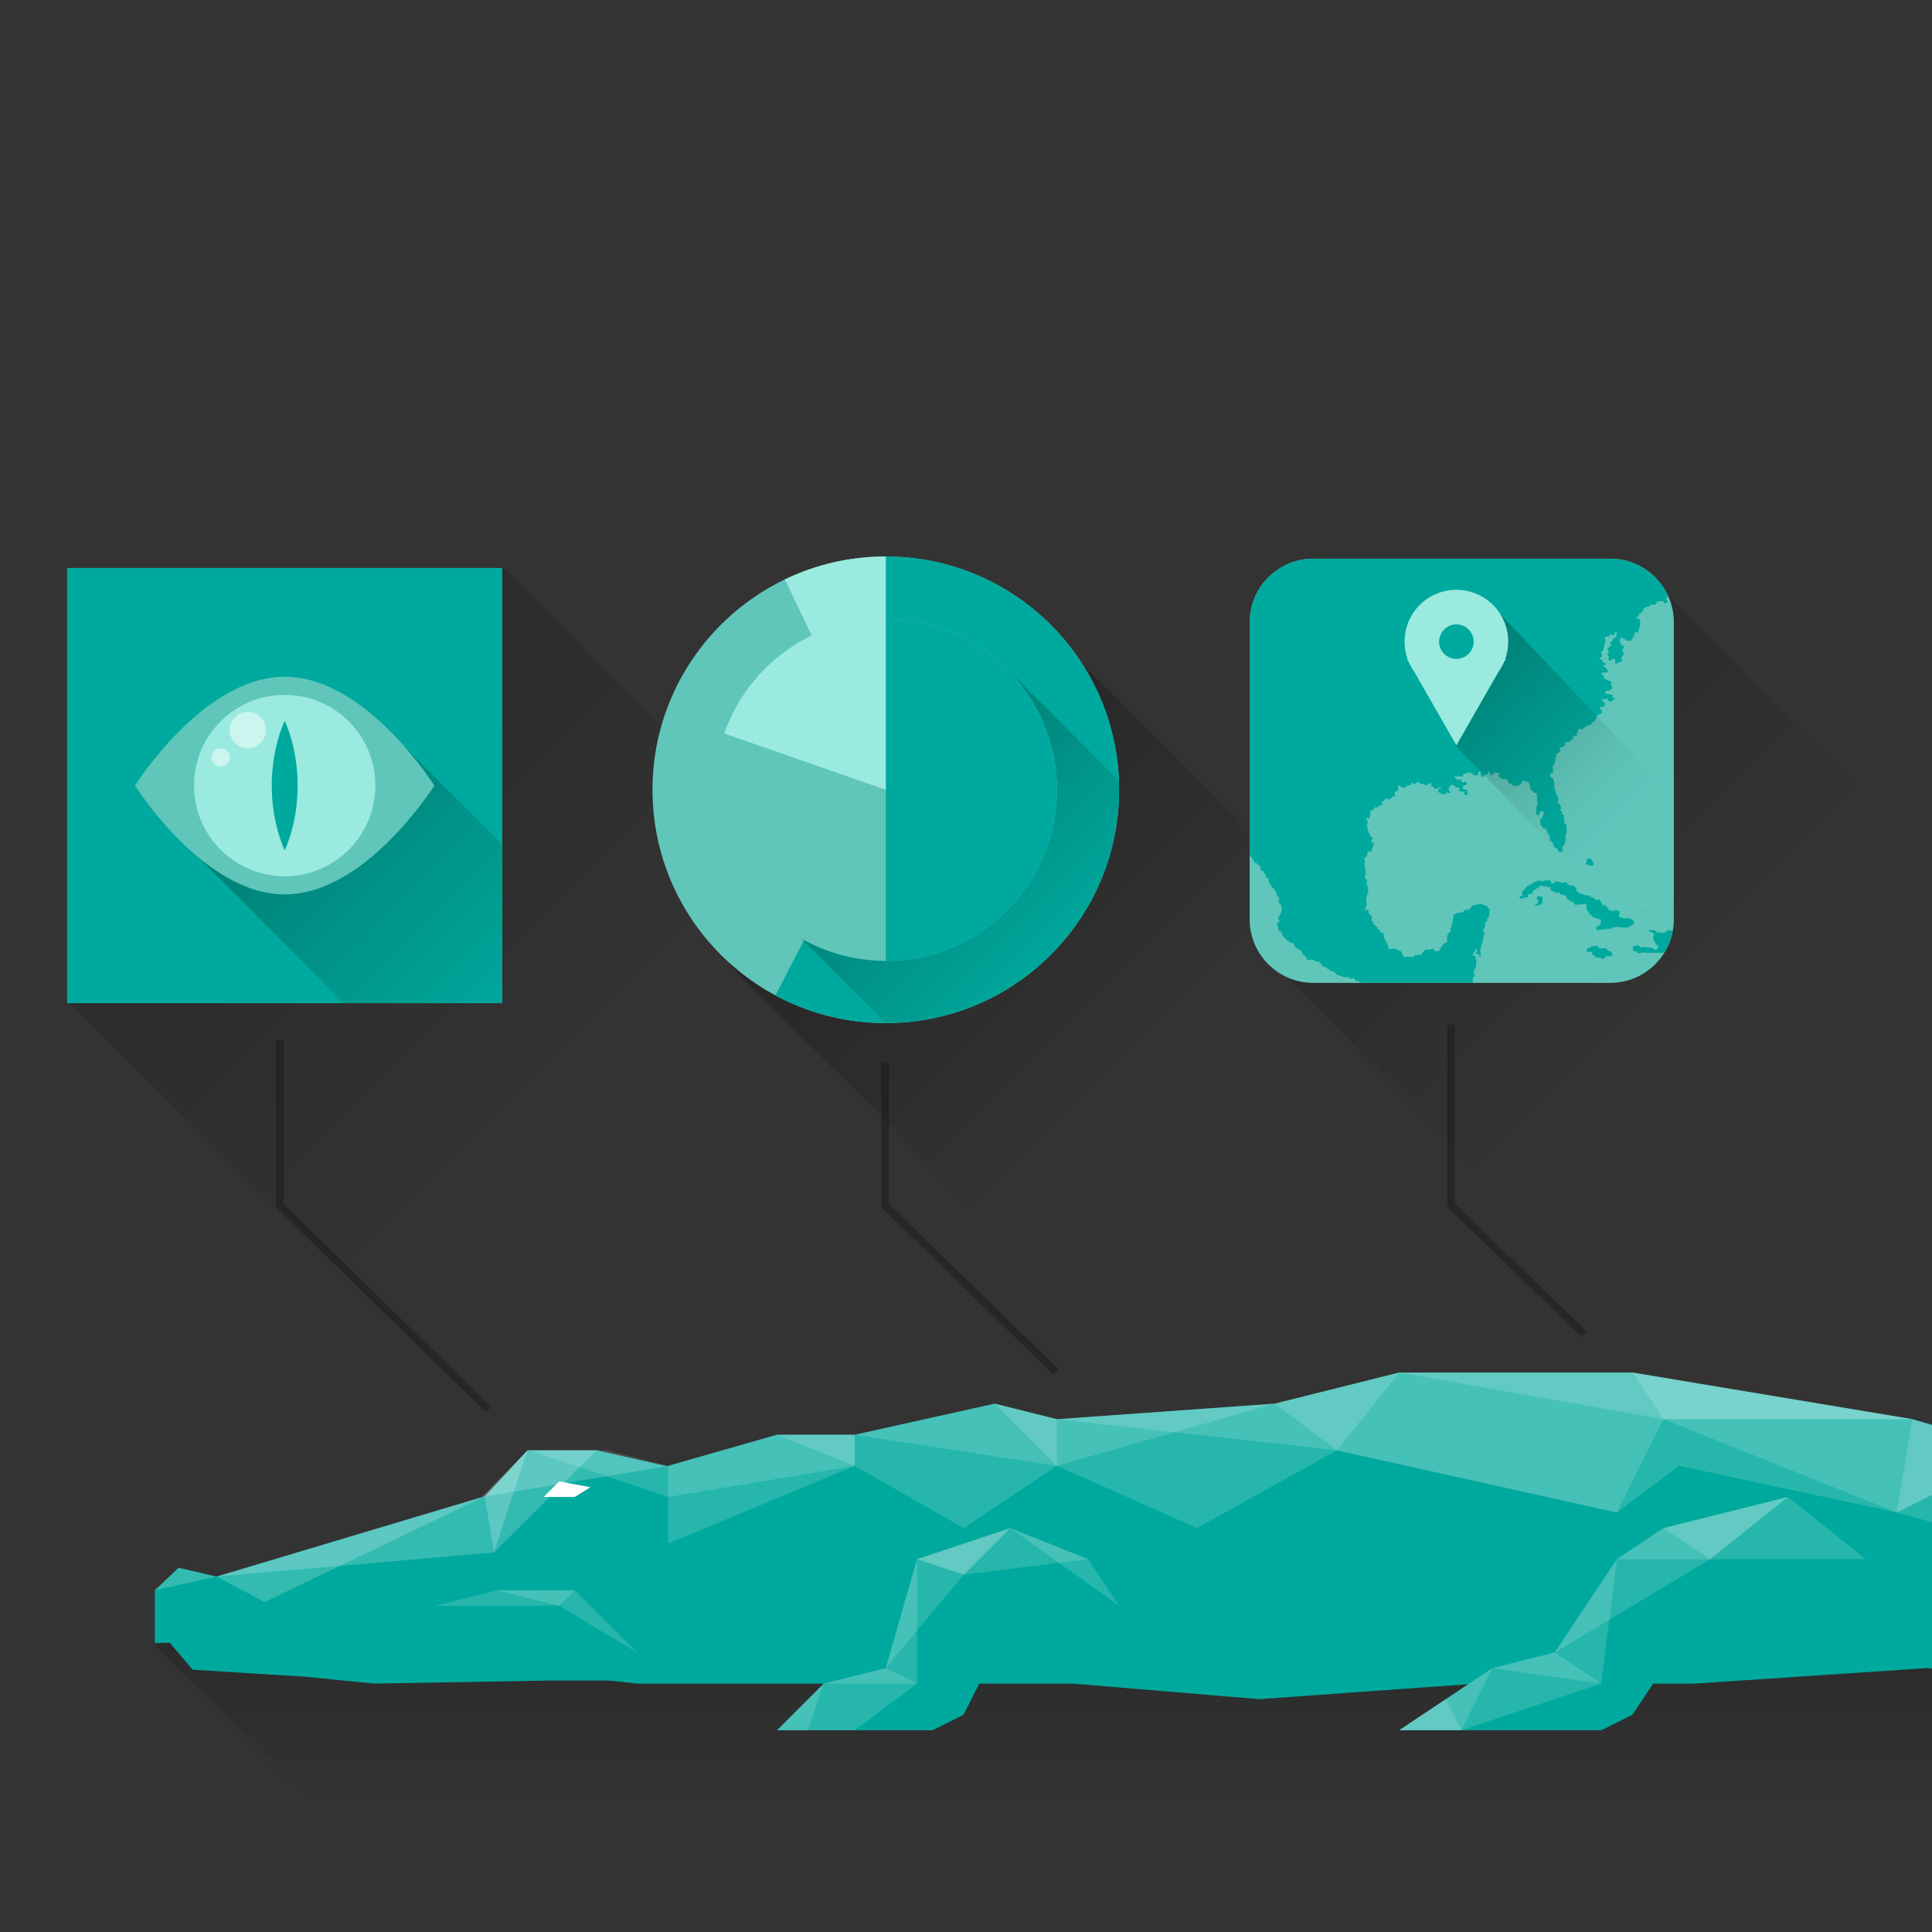 <?xml version="1.0" encoding="utf-8"?>
<!-- Generator: Adobe Illustrator 17.0.0, SVG Export Plug-In . SVG Version: 6.00 Build 0)  -->
<!DOCTYPE svg PUBLIC "-//W3C//DTD SVG 1.1//EN" "http://www.w3.org/Graphics/SVG/1.1/DTD/svg11.dtd">
<svg version="1.1" id="Layer_1" xmlns="http://www.w3.org/2000/svg" xmlns:xlink="http://www.w3.org/1999/xlink" x="0px" y="0px"
	 width="512px" height="512px" viewBox="0 0 512 512">
<rect x="0" y="0" width="512" height="512" fill="#333333" stroke="none"/>
<g>
	
		<linearGradient id="SVGID_1_" gradientUnits="userSpaceOnUse" x1="96.588" y1="307.743" x2="178.153" y2="226.178" gradientTransform="matrix(1 0 0 -1 -21 515.5)">
		<stop  offset="0" style="stop-color:#000000;stop-opacity:0.15"/>
		<stop  offset="0.933" style="stop-color:#000000;stop-opacity:0"/>
	</linearGradient>
	<polygon fill="url(#SVGID_1_)" points="99.619,346.855 18.054,265.291 133.121,150.224 214.686,231.789 	"/>
	<rect x="17.771" y="150.507" fill="#00A99D" width="115.35" height="115.35"/>
	<g>
		<g>
			<defs>
				<rect id="SVGID_2_" x="17.771" y="150.507" width="115.35" height="115.35"/>
			</defs>
			<clipPath id="SVGID_3_">
				<use xlink:href="#SVGID_2_"  overflow="visible"/>
			</clipPath>
			
				<linearGradient id="SVGID_4_" gradientUnits="userSpaceOnUse" x1="-295.955" y1="697.507" x2="-213.068" y2="614.62" gradientTransform="matrix(0.569 0.195 -0.195 -0.569 377.447 660.141)">
				<stop  offset="0" style="stop-color:#000000;stop-opacity:0.25"/>
				<stop  offset="1" style="stop-color:#000000;stop-opacity:0"/>
			</linearGradient>
			<polygon clip-path="url(#SVGID_3_)" fill="url(#SVGID_4_)" points="114.179,288.927 51.839,226.445 104.283,194.965 
				157.152,247.833 			"/>
		</g>
	</g>
	<path fill="#60C6BA" d="M35.794,208.182c0,0,18.023-28.837,39.652-28.837s39.652,28.837,39.652,28.837
		s-18.023,28.837-39.652,28.837S35.794,208.182,35.794,208.182z"/>
	<g>
		<circle fill="#9BEADF" cx="75.446" cy="208.182" r="24.031"/>
	</g>
	<path fill="#00A99D" d="M75.446,191.017c0,0,3.433,6.866,3.433,17.165c0,10.299-3.433,17.165-3.433,17.165
		s-3.433-6.866-3.433-17.165S75.446,191.017,75.446,191.017z"/>
	<circle opacity="0.5" fill="#FFFFFF" cx="65.692" cy="193.48" r="4.806"/>
	<circle opacity="0.5" fill="#FFFFFF" cx="58.483" cy="200.689" r="2.403"/>
</g>
<g>
	
		<linearGradient id="SVGID_5_" gradientUnits="userSpaceOnUse" x1="257.824" y1="302.935" x2="330.797" y2="229.961" gradientTransform="matrix(1 0 0 -1 -21 515.5)">
		<stop  offset="0" style="stop-color:#000000;stop-opacity:0.25"/>
		<stop  offset="0.9" style="stop-color:#000000;stop-opacity:0"/>
	</linearGradient>
	<path fill="url(#SVGID_5_)" d="M280.122,169.267l-6.495,6.495c9.419,9.419,15.245,22.431,15.245,36.803
		c0,28.745-23.303,52.048-52.048,52.048c-14.373,0-27.385-5.826-36.803-15.244l-6.495,6.495l72.973,72.973l86.596-86.596
		L280.122,169.267z"/>
	<circle fill="#60C6BA" cx="234.744" cy="209.304" r="61.828"/>
	<path fill="#00A99D" d="M205.498,263.784c8.708,4.684,18.665,7.347,29.246,7.347c34.146,0,61.828-27.681,61.828-61.828
		s-27.681-61.828-61.828-61.828v59.767L205.498,263.784z"/>
	<g>
		<g>
			<defs>
				<circle id="SVGID_6_" cx="234.744" cy="209.304" r="61.828"/>
			</defs>
			<clipPath id="SVGID_7_">
				<use xlink:href="#SVGID_6_"  overflow="visible"/>
			</clipPath>
			
				<linearGradient id="SVGID_8_" gradientUnits="userSpaceOnUse" x1="255.455" y1="307.666" x2="302.554" y2="260.567" gradientTransform="matrix(1 0 0 -1 -21 515.5)">
				<stop  offset="0" style="stop-color:#000000;stop-opacity:0.25"/>
				<stop  offset="1" style="stop-color:#000000;stop-opacity:0"/>
			</linearGradient>
			<path clip-path="url(#SVGID_7_)" fill="url(#SVGID_8_)" d="M265.96,176.329l-4.726,4.726
				c6.853,6.853,11.092,16.321,11.092,26.779c0,20.916-16.955,37.871-37.871,37.871c-10.458,0-19.926-4.239-26.779-11.092
				l-4.726,4.726l47.099,47.099l63.009-63.009L265.96,176.329z"/>
		</g>
	</g>
	<path fill="#9BEADF" d="M234.744,209.304v-61.828c-9.586,0-18.663,2.183-26.76,6.077L234.744,209.304z"/>
	<circle fill="#60C6BA" cx="234.744" cy="209.304" r="45.34"/>
	<path fill="#00A99D" d="M280.084,209.304c0-25.041-20.3-45.34-45.34-45.34v90.681C259.784,254.644,280.084,234.345,280.084,209.304
		z"/>
	<path fill="#9BEADF" d="M191.933,194.37l42.811,14.934v-45.34C214.937,163.963,198.108,176.669,191.933,194.37z"/>
</g>
<polyline opacity="0.25" fill="none" stroke="#000000" stroke-width="2" stroke-miterlimit="10" points="
	279.84,363.568 234.553,319.472 234.553,281.497 "/>
<polyline opacity="0.25" fill="none" stroke="#000000" stroke-width="2" stroke-miterlimit="10" points="
	129.485,373.568 74.198,319.472 74.198,275.497 "/>
<polyline opacity="0.25" fill="none" stroke="#000000" stroke-width="2" stroke-miterlimit="10" points="
	419.84,353.568 384.553,319.472 384.553,271.497 "/>
<g>
	
		<linearGradient id="SVGID_9_" gradientUnits="userSpaceOnUse" x1="-200.793" y1="106.424" x2="-200.793" y2="7.5" gradientTransform="matrix(-1 0 0 -1 238 515.5)">
		<stop  offset="0" style="stop-color:#000000;stop-opacity:0.25"/>
		<stop  offset="0.707" style="stop-color:#000000;stop-opacity:0"/>
	</linearGradient>
	<polygon fill="url(#SVGID_9_)" points="836.551,508 774.724,446.172 601.606,433.807 432.61,409.076 111.106,433.807 
		94.619,429.685 41.035,435.868 113.167,508 	"/>
	<polygon fill="#00A99D" points="41.035,421.441 47.333,415.472 57.41,417.805 128.466,396.535 139.802,384.345 158.136,384.345 
		176.489,388.466 176.791,388.528 177.056,388.466 205.909,380.223 226.518,380.223 263.615,371.979 280.102,376.101 
		337.808,371.979 370.783,363.735 432.61,363.735 506.804,376.101 535.657,384.345 589.241,400.832 605.728,400.832 
		646.946,413.198 725.261,425.563 774.724,446.172 679.921,446.172 642.837,450.294 622.208,450.294 539.778,446.172 
		510.925,442.05 449.098,446.172 438.106,446.172 432.61,454.416 424.367,458.538 370.783,458.538 383.148,450.294 389.083,446.337 
		333.686,450.294 284.224,446.172 259.493,446.172 255.371,454.416 247.127,458.538 205.909,458.538 218.274,446.172 
		168.812,446.172 145.391,443.57 145.391,445.364 99.152,446.172 80.656,444.333 51.062,442.495 44.975,435.346 41.035,435.413 	"/>
	<polygon opacity="0.15" fill="#FFFFFF" points="354.295,384.345 337.808,371.979 370.783,363.735 	"/>
	<polygon opacity="0.15" fill="#FFFFFF" points="725.261,425.563 729.383,437.929 663.434,429.685 
		605.728,417.319 576.875,421.441 502.682,400.832 506.804,376.101 531.535,384.345 589.241,400.832 605.728,400.832 
		646.946,413.198 	"/>
	<polygon opacity="0.15" fill="#FFFFFF" points="506.804,376.101 440.854,376.101 432.61,363.735 	"/>
	<polygon opacity="0.15" fill="#FFFFFF" points="535.656,384.345 502.682,400.832 440.854,376.101 
		370.783,363.735 432.61,363.735 506.804,376.101 	"/>
	<polygon opacity="0.15" fill="#FFFFFF" points="605.728,400.832 605.728,417.319 589.241,400.832 	"/>
	<polygon opacity="0.15" fill="#FFFFFF" points="535.656,384.345 576.875,421.441 589.241,400.832 	"/>
	<polygon opacity="0.15" fill="#FFFFFF" points="535.656,384.345 502.682,400.832 444.976,388.466 
		428.489,400.832 354.295,384.345 280.102,376.101 337.808,371.979 370.783,363.735 432.61,363.735 506.804,376.101 	"/>
	<polygon opacity="0.15" fill="#FFFFFF" points="440.854,376.101 428.489,400.832 354.295,384.345 
		317.199,404.954 280.102,388.466 263.615,371.979 280.102,376.101 337.808,371.979 370.783,363.735 432.61,363.735 
		506.804,376.101 	"/>
	<polygon opacity="0.15" fill="#FFFFFF" points="280.102,376.101 280.102,388.466 226.518,380.223 
		263.615,371.979 	"/>
	<g>
		<polygon opacity="0.3" fill="#00A99D" points="113.948,420.342 137.993,419.534 145.391,427.482 		
			"/>
		<polygon opacity="0.3" fill="#00A99D" points="137.993,419.534 145.391,445.364 145.391,427.482 		
			"/>
	</g>
	<polygon opacity="0.2" fill="#FFFFFF" points="128.466,396.534 130.898,411.425 57.409,417.805 	"/>
	<polyline opacity="0.2" fill="#FFFFFF" points="57.409,417.805 70.114,424.568 128.466,396.534 	"/>
	<polygon opacity="0.2" fill="#FFFFFF" points="128.466,396.534 128.466,396.534 130.898,411.425 
		139.802,384.345 	"/>
	<polygon opacity="0.2" fill="#FFFFFF" points="158.136,384.345 130.898,411.425 128.466,396.534 
		139.802,384.345 	"/>
	<polygon fill="#FFFFFF" points="148.203,392.588 144.081,396.71 152.325,396.71 156.447,394.126 	"/>
	<polygon opacity="0.2" fill="#FFFFFF" points="158.136,384.345 176.489,388.642 127.682,396.71 
		139.802,384.345 	"/>
	<polygon opacity="0.2" fill="#FFFFFF" points="57.409,417.805 41.035,421.441 47.333,415.472 	"/>
	<polygon fill="#00A99D" points="197.18,445.364 145.391,445.364 145.391,427.482 197.18,441.39 	"/>
	<polygon opacity="0.15" fill="#FFFFFF" points="168.812,437.929 148.203,425.563 115.228,425.563 
		131.716,421.441 152.325,421.441 	"/>
	<polygon opacity="0.15" fill="#FFFFFF" points="152.325,421.441 131.716,421.441 148.203,425.563 	"/>
	<polygon opacity="0.15" fill="#FFFFFF" points="263.615,371.979 226.518,380.223 226.518,388.466 
		205.909,380.223 226.518,380.223 	"/>
	<polygon opacity="0.15" fill="#FFFFFF" points="226.518,380.223 226.518,388.466 177.056,396.71 
		140.369,384.345 160.569,384.345 177.056,388.466 205.909,380.223 	"/>
	<polygon opacity="0.15" fill="#FFFFFF" points="337.808,371.979 280.102,388.466 255.371,404.954 
		226.518,388.466 177.056,409.076 177.056,388.466 205.909,380.223 226.518,380.223 263.615,371.979 280.102,376.101 	"/>
	<polygon opacity="0.15" fill="#FFFFFF" points="267.737,404.954 255.371,417.319 243.006,413.198 	"/>
	<polygon opacity="0.15" fill="#FFFFFF" points="288.346,413.198 255.371,417.319 234.762,442.05 
		243.006,413.198 267.737,404.954 	"/>
	<polygon opacity="0.15" fill="#FFFFFF" points="218.274,446.172 214.153,458.538 205.909,458.538 	"/>
	<polygon opacity="0.15" fill="#FFFFFF" points="234.762,442.05 243.006,446.172 218.274,446.172 	"/>
	<polygon opacity="0.15" fill="#FFFFFF" points="296.59,425.563 288.346,413.198 267.737,404.954 
		243.006,413.198 255.371,417.319 267.737,404.954 	"/>
	<polygon opacity="0.15" fill="#FFFFFF" points="243.006,413.198 243.006,446.172 226.518,458.538 
		214.153,458.538 205.909,458.538 218.274,446.172 234.762,442.05 	"/>
	<polygon opacity="0.15" fill="#FFFFFF" points="473.829,396.71 453.22,413.198 440.854,404.954 	"/>
	<polygon opacity="0.15" fill="#FFFFFF" points="428.489,413.198 453.22,413.198 494.438,413.198 
		473.829,396.71 440.854,404.954 	"/>
	<polygon opacity="0.15" fill="#FFFFFF" points="412.001,437.929 453.22,413.198 473.829,396.71 
		440.854,404.954 428.489,413.198 	"/>
	<polygon opacity="0.15" fill="#FFFFFF" points="395.514,442.05 424.367,446.172 412.001,437.929 	"/>
	<polygon opacity="0.15" fill="#FFFFFF" points="387.27,458.538 383.148,450.294 370.783,458.538 	"/>
	<polygon opacity="0.15" fill="#FFFFFF" points="395.514,442.05 387.27,458.538 370.783,458.538 
		383.148,450.294 	"/>
	<polygon opacity="0.15" fill="#FFFFFF" points="424.367,446.172 387.27,458.538 370.783,458.538 
		383.148,450.294 395.514,442.05 412.001,437.929 428.489,413.198 	"/>
</g>
<g>
	
		<linearGradient id="SVGID_10_" gradientUnits="userSpaceOnUse" x1="363.415" y1="356.199" x2="466.461" y2="253.152" gradientTransform="matrix(1 0 0 -1 -21 515.5)">
		<stop  offset="0" style="stop-color:#000000;stop-opacity:0.25"/>
		<stop  offset="1" style="stop-color:#000000;stop-opacity:0"/>
	</linearGradient>
	<polygon fill="url(#SVGID_10_)" points="394.875,312.934 338.668,256.727 366.771,219.256 342.415,159.301 421.105,181.784 
		439.84,155.554 496.047,211.761 	"/>
	<path fill="#60C6BA" d="M443.587,243.612c0,9.313-7.549,16.862-16.862,16.862h-78.69c-9.313,0-16.862-7.549-16.862-16.862v-78.69
		c0-9.313,7.549-16.862,16.862-16.862h78.69c9.313,0,16.862,7.549,16.862,16.862V243.612z"/>
	<g>
		<path fill="#00A99D" d="M420.646,227.541c-0.077,0.735-0.236,0.875-0.461,1.385c0.641,0.291,1.017,0.476,2.079,0.462v-0.924
			h-0.231c-0.143-0.559-0.244-0.507-0.462-0.923H420.646z M432.891,244.865h0.231c-0.088-0.176-0.135-0.772-0.231-0.925h-0.232
			c-0.786-1.116-2.396-0.149-3.234-0.923h-0.461c0.163-0.429,0.238-0.905,0.23-1.617h-0.693v-0.231
			c-0.797-0.167-1.109,0.655-1.848,0c-0.943-0.252-0.281-0.1-0.693-0.694h-0.231c-0.076-0.231-0.153-0.461-0.23-0.693
			c-0.232,0.077-0.463,0.154-0.694,0.232c-0.279-0.664-0.618-1.07-0.923-1.618h-1.386v-0.461c-0.522-0.073-0.602-0.024-0.924-0.231
			v-0.231h-0.463v-0.231h-1.385v-0.231c-0.386-0.077-0.77-0.154-1.155-0.23v-0.232c-0.232-0.078-0.463-0.155-0.694-0.231
			c-0.077-0.384-0.153-0.77-0.231-1.155h-0.231c-0.665-1.016-0.87-0.216-1.848-0.692c-0.154-0.232-0.308-0.463-0.462-0.694
			c-0.463,0.077-0.924,0.154-1.386,0.231v-0.231c-0.539-0.077-1.078-0.153-1.617-0.231v0.231c-0.385,0.249-0.39,0.303-0.924,0.462
			c-0.077-0.308-0.155-0.616-0.231-0.923c-0.616,0-1.232,0-1.845,0.001v0.23h-0.231c-0.463-0.076-0.924-0.153-1.386-0.23v0.23
			h-0.462v0.231h-0.694c-0.076,0.154-0.153,0.308-0.23,0.462c-0.231,0.077-0.462,0.153-0.693,0.231v0.23h-0.693v0.231
			c-0.559,0.432-0.847,1.034-1.386,1.387c0.077,0.385,0.153,0.77,0.231,1.155h-0.694c-0.197,0.26,0.032,0.036-0.231,0.231
			c0.078,0.154,0.155,0.308,0.231,0.462c0.694-0.154,1.387-0.308,2.079-0.462v-0.694c1.416-0.07,0.81-0.168,1.386-0.924
			c0.19-0.248,0.699-0.398,0.924-0.692h0.462c0.077-0.232,0.154-0.463,0.231-0.694c1.317,0.028,1.882,0.365,3.003,0.462v0.924
			c0.385,0.077,0.77,0.154,1.155,0.231v0.231h1.155c0.077,0.155,0.154,0.308,0.231,0.462h0.462v0.231h0.924
			c0.184,0.113,0.395,0.846,0.462,1.155c0.231,0.077,0.463,0.154,0.693,0.231v0.231h0.693c0.232,0.308,0.463,0.616,0.694,0.923
			c1.001-0.076,2.001-0.153,3.003-0.23v1.386c0.475,0.398,0.546,0.867,0.923,1.386c0.232,0.154,0.463,0.308,0.694,0.462v0.231
			c0.77,0.231,1.54,0.463,2.31,0.693c-0.077,0.462-0.154,0.924-0.231,1.385c-0.654,0.174-0.664,0.414-1.155,0.694
			c0.076,0.23,0.152,0.462,0.23,0.692c1.385-0.153,2.772-0.308,4.158-0.462v-0.231c1.288-0.382,3.412,0.242,4.157,0v-0.231h0.462
			v-0.231C432.45,245.072,432.529,245.278,432.891,244.865z M403.555,206.974c2.525,0.069,1.375,1.225,2.309,2.54h0.231
			c0.077,0.154,0.153,0.309,0.23,0.462c0.027,0.016,0.826,0.188,0.924,0.231c0.078,1.078,0.155,2.156,0.232,3.234h-0.232
			c-0.181,0.522-0.308,2.085,0,2.541h0.232c0.198,0.26-0.031,0.035,0.231,0.23c0.194-0.429,0.355-0.603,0.462-1.155h0.923
			c-0.031,1.009-0.29,1.683-0.923,2.079c0.008,1.267,0.015,1.535,0.693,2.079v0.231c0.634,0.394,0.279-0.345,0.924,0.462h0.231
			v0.923c0.154,0.077,0.308,0.154,0.462,0.231v0.462h0.231v1.155c0.231,0.154,0.462,0.307,0.693,0.461
			c0.154,0.463,0.308,0.925,0.462,1.387c0.231,0.077,0.462,0.154,0.693,0.231c0.348,0.286,0.126,0.56,0.693,0.923v0.231
			c0.484-0.238,0.209-0.164,0.693,0c0.077-0.308,0.154-0.616,0.231-0.924c-0.001-0.006-0.34-0.102-0.231-0.462h0.231v-0.462
			c0.155-0.077,0.308-0.154,0.462-0.231v-0.694h0.231v-2.078h0.231v-0.924h0.231v-0.231h-0.231v-1.385
			c-0.154-0.078-0.308-0.155-0.462-0.232c-0.077-0.769-0.154-1.54-0.231-2.309c-0.153-0.077-0.308-0.154-0.462-0.231v-0.693
			c-0.154-0.077-0.308-0.154-0.462-0.231c0.077-0.385,0.154-0.77,0.231-1.155h-0.231v-0.462c-0.231-0.155-0.462-0.309-0.692-0.462
			c0.077-0.385,0.153-0.77,0.23-1.155h-0.23v-0.694h-0.232v-0.461h-0.231c-0.077-0.462-0.154-0.925-0.231-1.386h-0.231v-2.079h-0.23
			v-0.694h-0.231c-0.413-0.478-0.471-0.144-0.693-0.923c0.258-0.262,0.099,0.002,0.231-0.462c0.231-0.077,0.462-0.154,0.693-0.231
			c-0.077-0.616-0.154-1.232-0.231-1.848h0.462c0.154-0.77,0.308-1.54,0.462-2.31h0.231c-0.077-0.23-0.154-0.461-0.231-0.692
			c0.652-0.174,0.663-0.414,1.155-0.694c-0.055-0.545-0.097-0.571-0.231-0.924c1.165-0.431,1.378-0.199,1.617-1.617
			c0.231,0.077,0.462,0.154,0.693,0.231c0.462-0.386,0.924-0.771,1.386-1.155v-0.694h0.924c0.033-1.051,0.279-1.102,0.462-1.848
			c0.308,0.077,0.616,0.153,0.923,0.231c0.337-0.419,1.104-0.925,1.618-1.155h0.693v-0.23c0.475-0.411,0.144-0.485,0.924-0.694
			c0.259-0.938,0.563-0.502,0.693-1.617c0.54-0.132,0.863-0.329,1.155-0.693h0.231c0.135-0.356-0.572-1.185-0.692-1.617h1.155
			v-0.462h0.462c-0.176-0.696-0.604-1.086-1.155-1.387v-0.23c0.635,0.195,0.939,0.055,1.617-0.231
			c0.077,0.231,0.154,0.461,0.232,0.693h0.461v0.231c0.309,0.12,1.045-0.547,1.155-0.692h0.231v-0.231h-0.692v-0.693
			c-0.26-0.197-0.036,0.032-0.231-0.231c-0.572-0.109-0.847-0.224-1.617-0.23v-0.694c0.753-0.068,1.249-0.252,1.617-0.692h0.231
			c-0.077-0.231-0.154-0.463-0.231-0.693h-0.231c0.077-0.385,0.154-0.77,0.231-1.155c-0.462-0.098-1.894-0.635-2.079-0.924v-0.462
			c-0.161-0.374-0.364-0.488-0.693-0.692v-0.231c0.616-0.077,1.232-0.154,1.848-0.231c-0.192-0.919-0.674-1.253-1.387-1.617v-0.231
			h0.694v-0.462c-0.668-0.168-0.766-0.248-0.925-0.924c-0.627-0.177-0.525-0.056-0.692-0.693h0.692
			c-0.077-0.539-0.153-1.078-0.231-1.617h0.462c0.154-0.693,0.308-1.386,0.462-2.079h0.231c-0.077-0.539-0.154-1.078-0.231-1.617
			c0.385-0.077,0.769-0.155,1.155-0.232c0.077-0.153,0.154-0.307,0.231-0.461c0.385,0.077,0.769,0.154,1.155,0.231v-0.693h0.231
			c0.198-0.26-0.031-0.035,0.232-0.23c0.198,0.259-0.031,0.035,0.231,0.23c-0.077,0.385-0.155,0.77-0.231,1.155
			c-0.877,0.216-0.731,0.509-1.155,1.155h-0.231c-0.077,0.231-0.154,0.461-0.231,0.692h0.462v0.232
			c-0.385,0.307-0.769,0.615-1.155,0.923c0.065,0.345,0.481,1.055,0.462,1.155c-0.153,0.077-0.308,0.154-0.462,0.231
			c0.077,0.231,0.154,0.463,0.232,0.693h0.231c-0.077,0.309-0.154,0.616-0.231,0.924h0.231v0.231h0.693v-0.462h0.923v1.386
			c0.536-0.286,1.089-0.569,1.848-0.694c-0.078-0.384-0.154-0.769-0.231-1.154h0.231v-0.462h0.231
			c0.205-0.323,0.162-0.402,0.231-0.925h-0.462c0.133-1.007,0.349-0.616,0.462-1.617c-1.286-0.321-1.002-1.12-0.924-2.31
			c0.526,0.234,1.256,0.506,1.618,0.923h1.155c0.318-0.154,1.073-1.817,1.155-2.309c0.231,0.076,0.462,0.153,0.693,0.23
			c0.231-0.77,0.462-1.54,0.692-2.31c-0.077-0.462-0.154-0.924-0.23-1.386h-0.694v-0.692h0.462v-0.462
			c0.385-0.308,0.771-0.615,1.155-0.924v-0.462c0.231-0.154,0.461-0.308,0.692-0.462v-0.231h0.924
			c0.154-0.232,0.308-0.462,0.462-0.693l0.231,0.231c0.61,0.01,0.791-0.11,1.155-0.231c0.077-0.232,0.153-0.463,0.231-0.694
			c1.125-0.051,0.901-0.146,1.848,0v0.462h0.692v-0.231h0.231c0.197-0.515-0.382-0.574-0.462-0.924h0.231
			c0.151-0.347,0.186-0.377,0.231-0.923c0.028,0.006,0.057,0.011,0.085,0.017c-2.69-5.74-8.502-9.725-15.261-9.725h-78.69
			c-9.313,0-16.862,7.549-16.862,16.862v61.411c0.458,0.918,1.198,2.159,1.477,2.364h0.462v0.23
			c0.308,0.232,0.616,0.463,0.924,0.694v0.923c0.308,0.154,0.616,0.308,0.925,0.462v0.462c0.153,0.078,0.307,0.154,0.461,0.231
			v0.693c0.231,0.154,0.462,0.308,0.693,0.462v0.692h0.231v0.463h0.231v0.462c0.154,0.076,0.308,0.153,0.462,0.23v0.462
			c0.231,0.155,0.462,0.308,0.693,0.462v0.462c0.153,0.077,0.307,0.154,0.462,0.231c0.076,0.385,0.153,0.77,0.23,1.155
			c0.154,0.077,0.308,0.153,0.462,0.231v1.617c0.155,0.077,0.308,0.154,0.462,0.231c0.205,0.361,0.433,1.442,0.232,2.079
			c-0.26,0.817-0.784,0.958-0.925,2.079h0.462c-0.154,0.597-0.237,0.663-0.693,0.924c0.154,0.692,0.308,1.385,0.462,2.079
			c0.232,0.077,0.462,0.153,0.694,0.231c0.202,1.043,0.544,1.266,1.155,1.848c0.076,0.154,0.153,0.308,0.23,0.462h0.462
			c0.077,0.154,0.155,0.308,0.232,0.462h0.461v0.23h0.693c0.32,0.221,0.011,0.578,0.232,0.924h0.23
			c0.077,0.154,0.154,0.308,0.231,0.462h0.462c0.077,0.154,0.153,0.308,0.231,0.461h0.461c0.206,0.16,0.185,0.48,0.462,0.694v0.462
			c0.937,0.271,0.461,0.468,1.155,0.924v0.462h1.847v0.231h0.462v0.231h0.924c0.385,0.461,0.77,0.924,1.155,1.386
			c0.308,0.077,0.616,0.154,0.924,0.231v0.23c0.231,0.077,0.462,0.155,0.693,0.232c0.077,0.155,0.154,0.308,0.231,0.462h0.694v0.23
			h0.461c0.155,0.232,0.309,0.463,0.463,0.694c0.692,0.231,1.386,0.461,2.078,0.693h1.155v0.23h0.462v0.231
			c0.385-0.077,0.769-0.154,1.155-0.231c0.077,0.231,0.154,0.462,0.231,0.693c0.995,0.053,0.783,0.142,1.386,0.462v0.134h29.595
			c0.209-0.462-0.014-0.922,0.199-1.524h0.232v-0.462h0.231c-0.153-0.308-0.308-0.617-0.462-0.925h0.232v-0.692
			c0.154-0.077,0.308-0.155,0.462-0.232c0.077-0.769,0.154-1.539,0.231-2.309h-0.231c-0.021-0.975,0.008-1.068-0.924-1.155
			c0.233-0.506,0.516-1.052,0.924-1.387v-0.461h0.231c0.266,0.449-0.154,1.199-0.231,1.386c0.308,0.076,0.616,0.153,0.924,0.23
			v0.462h0.461c-0.076-0.539-0.153-1.079-0.23-1.618c0.3-1.321,0.898-2.527,0.924-4.157c0.905-0.417-0.397-0.282,0-1.617h0.231
			c0.076-0.538,0.153-1.078,0.23-1.617c0.153-0.077,0.308-0.154,0.462-0.231v-0.692h0.231v-0.462h0.231
			c0.211-0.576,0.064-1.59,0.231-2.079c-0.154-0.077-0.308-0.154-0.462-0.231c-0.077-0.231-0.155-0.462-0.231-0.692h-0.693v-0.232
			h-0.462v-0.23c-0.416-0.145-2.565,0.345-2.772,0.462c-0.231,0.307-0.462,0.615-0.693,0.923c-0.463,0.077-0.924,0.154-1.386,0.231
			c-0.077,0.154-0.154,0.308-0.231,0.462h-0.461v0.23h-1.387v0.232c-0.231,0.076-0.462,0.153-0.692,0.23
			c-0.232,1.156-0.463,2.31-0.694,3.465h-0.231v1.155c-0.231,0.153-0.461,0.307-0.693,0.461v0.462h-0.231v1.848
			c-0.231,0.077-0.462,0.153-0.693,0.23c-0.417,0.325-1.142,1.54-1.386,2.079h-0.924v0.231c-0.301-0.241-0.342-0.472-0.693-0.692
			v-0.231c-0.462,0.154-0.924,0.308-1.386,0.461v-0.23c-1.178,0.144-1.171,0.807-1.848,1.385v0.231c-0.674-0.332-0.92-0.014-1.848,0
			v0.462c-1.08-0.19-1.447-0.026-2.772,0c-0.152-0.693-0.44-1.048-0.693-1.618c-0.305-0.127-0.551-0.082-0.924-0.231v-0.23h-0.693
			v-0.231c-0.539,0.077-1.078,0.153-1.617,0.231c-0.143-1.963-1.363-2.269-1.386-4.389h-0.693c-0.247-0.534-0.426-0.867-0.925-1.155
			v-0.462h-0.461v-0.462h-0.462c-0.077-0.307-0.154-0.615-0.231-0.923c-0.154-0.077-0.308-0.153-0.462-0.231
			c0.077-0.308,0.153-0.615,0.231-0.923h-0.231v-0.462c-0.231-0.155-0.463-0.308-0.693-0.462v-0.924h-0.231v-0.231
			c-0.296,0.19-0.253,0.196-0.462,0.462h-0.23c0.077-0.463,0.154-0.925,0.23-1.386h0.231c-0.077-0.77-0.154-1.541-0.231-2.31h0.231
			c0.154-0.694,0.308-1.387,0.462-2.079h-0.231v-0.924h-0.231v-1.617c-0.155-0.076-0.308-0.153-0.462-0.23
			c-0.225-0.567,0.188-1.104,0.23-1.386c-0.153-0.924-0.307-1.848-0.462-2.771h0.232c-0.077-0.464-0.154-0.925-0.232-1.387
			c0.155-0.077,0.309-0.154,0.462-0.231c0.31-0.406,0.386-0.722,0.462-1.386h0.923c0.218-0.935,0.653-1.149,0.693-2.31
			c-0.461-0.138-0.199,0.032-0.462-0.231h-0.231c0.077-0.23,0.153-0.461,0.231-0.692h0.231c-0.077-0.231-0.154-0.462-0.231-0.693
			h-0.462c-0.073-0.525-0.032-0.595-0.232-0.924h-0.23v-0.693h-0.231v-0.924h-0.231c0.077-0.616,0.153-1.232,0.231-1.848h-0.462
			c0.139-0.461-0.032-0.199,0.231-0.462v-0.231c0.231,0.077,0.462,0.154,0.692,0.231c0.196-0.512,0.248-1.258,0.232-2.079
			c1.05-0.148,0.577-0.202,1.155-0.693v-0.23h0.924c0.076-0.154,0.153-0.308,0.23-0.462h0.693v-0.231h0.231
			c-0.077-0.309-0.153-0.616-0.231-0.924h0.693c0.139-0.461-0.032-0.199,0.231-0.462v-0.231c0.462,0.077,0.924,0.154,1.386,0.231
			v-0.231c0.307-0.231,0.616-0.462,0.924-0.694v0.232h0.23c0.026-0.579-0.071-1.1,0.231-1.387c0.232-0.077,0.462-0.154,0.694-0.231
			v-1.385c0.23,0.077,0.461,0.154,0.692,0.231v0.231h0.693v0.231h0.462c0.077-0.153,0.154-0.308,0.231-0.462
			c0.462-0.154,0.924-0.308,1.386-0.461v-0.694c0.123,0.062,0.462,0.462,0.462,0.462c0.782,0.313,1.071-0.442,1.155-0.462h0.231
			c0.38,0.002,0.263,0.369,0.462,0.462c0.463,0.077,0.925,0.154,1.386,0.231v0.23c0.958-0.131,0.805-0.482,1.617-0.693v0.923
			c0.596,0.153,0.663,0.237,0.923,0.694c1.053-0.06,0.987-0.328,1.618-0.694v0.462h-0.462c-0.138,0.461,0.032,0.199-0.231,0.462
			v0.692h0.231c0.218,0.22,1.228,0.687,1.848,0.462c0.077-0.154,0.154-0.308,0.231-0.462c0.307,0.077,0.615,0.154,0.923,0.231
			c-0.148-0.547-0.064-0.433-0.461-0.694c0.031-0.912,0.112-1.058,0.692-1.385v-0.23c0.86,0.237,1.029,0.728,2.079,0.923v0.692
			c0.26,0.197,0.036-0.031,0.231,0.231h1.155v0.924h0.694c0.197-0.26-0.031-0.036,0.23-0.23c-0.077-0.386-0.153-0.771-0.23-1.155
			c-0.607-0.029-0.784-0.092-1.155-0.231c0.094-0.907,0.342-1.014,1.155-1.155c-0.149-0.548-0.065-0.434-0.462-0.694
			c-0.184-0.123,0.075-0.346-0.231-0.231v0.231c-0.154,0.077-0.308,0.154-0.462,0.231c-0.19-0.299-0.158-0.275-0.462-0.462v-0.462
			c-0.606,0.027-0.784,0.091-1.155,0.231v-0.462c-0.461-0.138-0.199,0.032-0.462-0.231c-0.259-0.197-0.036,0.032-0.23-0.23
			c0.603-0.186,1.223-0.017,2.31,0c0.077-0.232,0.154-0.463,0.231-0.694l1.617-0.462v0.231h0.693
			c0.078,0.154,0.154,0.308,0.231,0.462h0.462v0.231c0.308-0.077,0.616-0.154,0.923-0.231v-0.924h0.462
			c0.076,0.461,0.153,0.924,0.23,1.386h0.925v-0.462c0.307-0.077,0.616-0.153,0.923-0.231v-0.692h0.231
			c0.154,0.308,0.308,0.616,0.462,0.924c0.782-0.085,0.745-0.001,0.924-0.693c0.463,0.077,0.925,0.154,1.387,0.231
			c-0.139,0.461,0.031,0.199-0.232,0.462c0.238,0.874,0.64,1.023,1.618,1.155h0.693c0.154,0.385,0.308,0.77,0.462,1.155h0.692
			c0.155,0.231,0.308,0.461,0.462,0.692c0.308-0.077,0.616-0.154,0.924-0.231v0.231C402.684,208.17,403.228,207.572,403.555,206.974
			z M436.122,241.631V241.4h-0.461C435.923,241.658,435.659,241.498,436.122,241.631z M407.249,238.396h0.462
			c-0.066,0.866-0.164,1.193-0.924,1.386v0.232c0.347,0.164,1.308-0.392,1.848-0.462c0.077-0.616,0.154-1.233,0.231-1.848
			c-0.462-0.077-0.924-0.154-1.385-0.231C407.346,237.825,407.296,237.848,407.249,238.396z M442.595,246.714v-0.232
			c-0.946-0.15-0.629,0.299-0.925,0.463h-0.461v0.231c-0.778,0.285-1.478-0.27-1.848,0h-0.231v-0.231
			c-0.307-0.197-0.451-0.188-0.694-0.463h-1.617c0.415,0.632,0.911,0.463,1.385,0.924c0.344,0.464-0.332,0.95,0,1.848h0.231v0.462
			h0.231c0.077,0.231,0.154,0.463,0.231,0.693h0.462v0.924c-0.299,0.19-0.275,0.158-0.462,0.461
			c-0.232-0.076-0.463-0.153-0.694-0.23v-0.231h-0.461v-0.231h-1.849v-0.231c-0.385,0.077-0.769,0.154-1.155,0.231
			c-0.077-0.154-0.154-0.308-0.23-0.462h-0.694v-0.231h-0.231v0.231c-0.308,0.077-0.615,0.154-0.924,0.231
			c0.028,0.607,0.092,0.785,0.232,1.155c0.319,0.129,0.518,0.084,0.923,0.231v0.231c0.97,0.31,1.869-0.307,2.31,0h4.919
			c1.102-1.774,1.884-3.761,2.265-5.893C443.07,246.634,442.833,246.674,442.595,246.714z M425.959,251.793
			c-0.077-0.153-0.153-0.307-0.231-0.461h-2.079v-0.462c-0.461-0.138-0.199,0.032-0.461-0.231c-0.68,0.019-1.507,0.131-1.848,0.462
			c-0.231,0.077-0.461,0.154-0.693,0.231c-0.076,0.231-0.153,0.461-0.23,0.692h0.23v0.231h1.155
			c0.077,0.231,0.154,0.463,0.231,0.693c0.23,0.154,0.462,0.307,0.692,0.462v0.231c0.539,0.077,1.078,0.153,1.617,0.231v0.23
			c0.883-0.022,0.964,0.047,1.155-0.692h1.617v-0.231h0.231c-0.077-0.308-0.154-0.616-0.231-0.924
			C426.624,252.139,426.296,252.058,425.959,251.793z"/>
	</g>
	
		<linearGradient id="SVGID_11_" gradientUnits="userSpaceOnUse" x1="406.409" y1="341.06" x2="454.634" y2="292.834" gradientTransform="matrix(1 0 0 -1 -21 515.5)">
		<stop  offset="0" style="stop-color:#000000;stop-opacity:0.25"/>
		<stop  offset="0.731" style="stop-color:#000000;stop-opacity:0.025"/>
		<stop  offset="0.928" style="stop-color:#000000;stop-opacity:0"/>
	</linearGradient>
	<polygon fill="url(#SVGID_11_)" points="421.681,234.619 385.615,197.522 397.362,162.487 442.29,209.888 	"/>
	<path fill="#9BEADF" d="M399.068,174.623h-0.169c0.508-1.435,0.799-2.971,0.799-4.58c0-7.588-6.151-13.739-13.739-13.739
		s-13.739,6.151-13.739,13.739c0,1.608,0.291,3.145,0.799,4.58h-0.169l0.504,0.88c0.395,0.911,0.892,1.764,1.466,2.56l11.14,19.459
		l11.14-19.459c0.574-0.796,1.071-1.649,1.466-2.56L399.068,174.623z M381.378,170.043c0-2.529,2.051-4.58,4.58-4.58
		s4.58,2.05,4.58,4.58c0,2.529-2.051,4.58-4.58,4.58S381.378,172.572,381.378,170.043z"/>
</g>
</svg>
